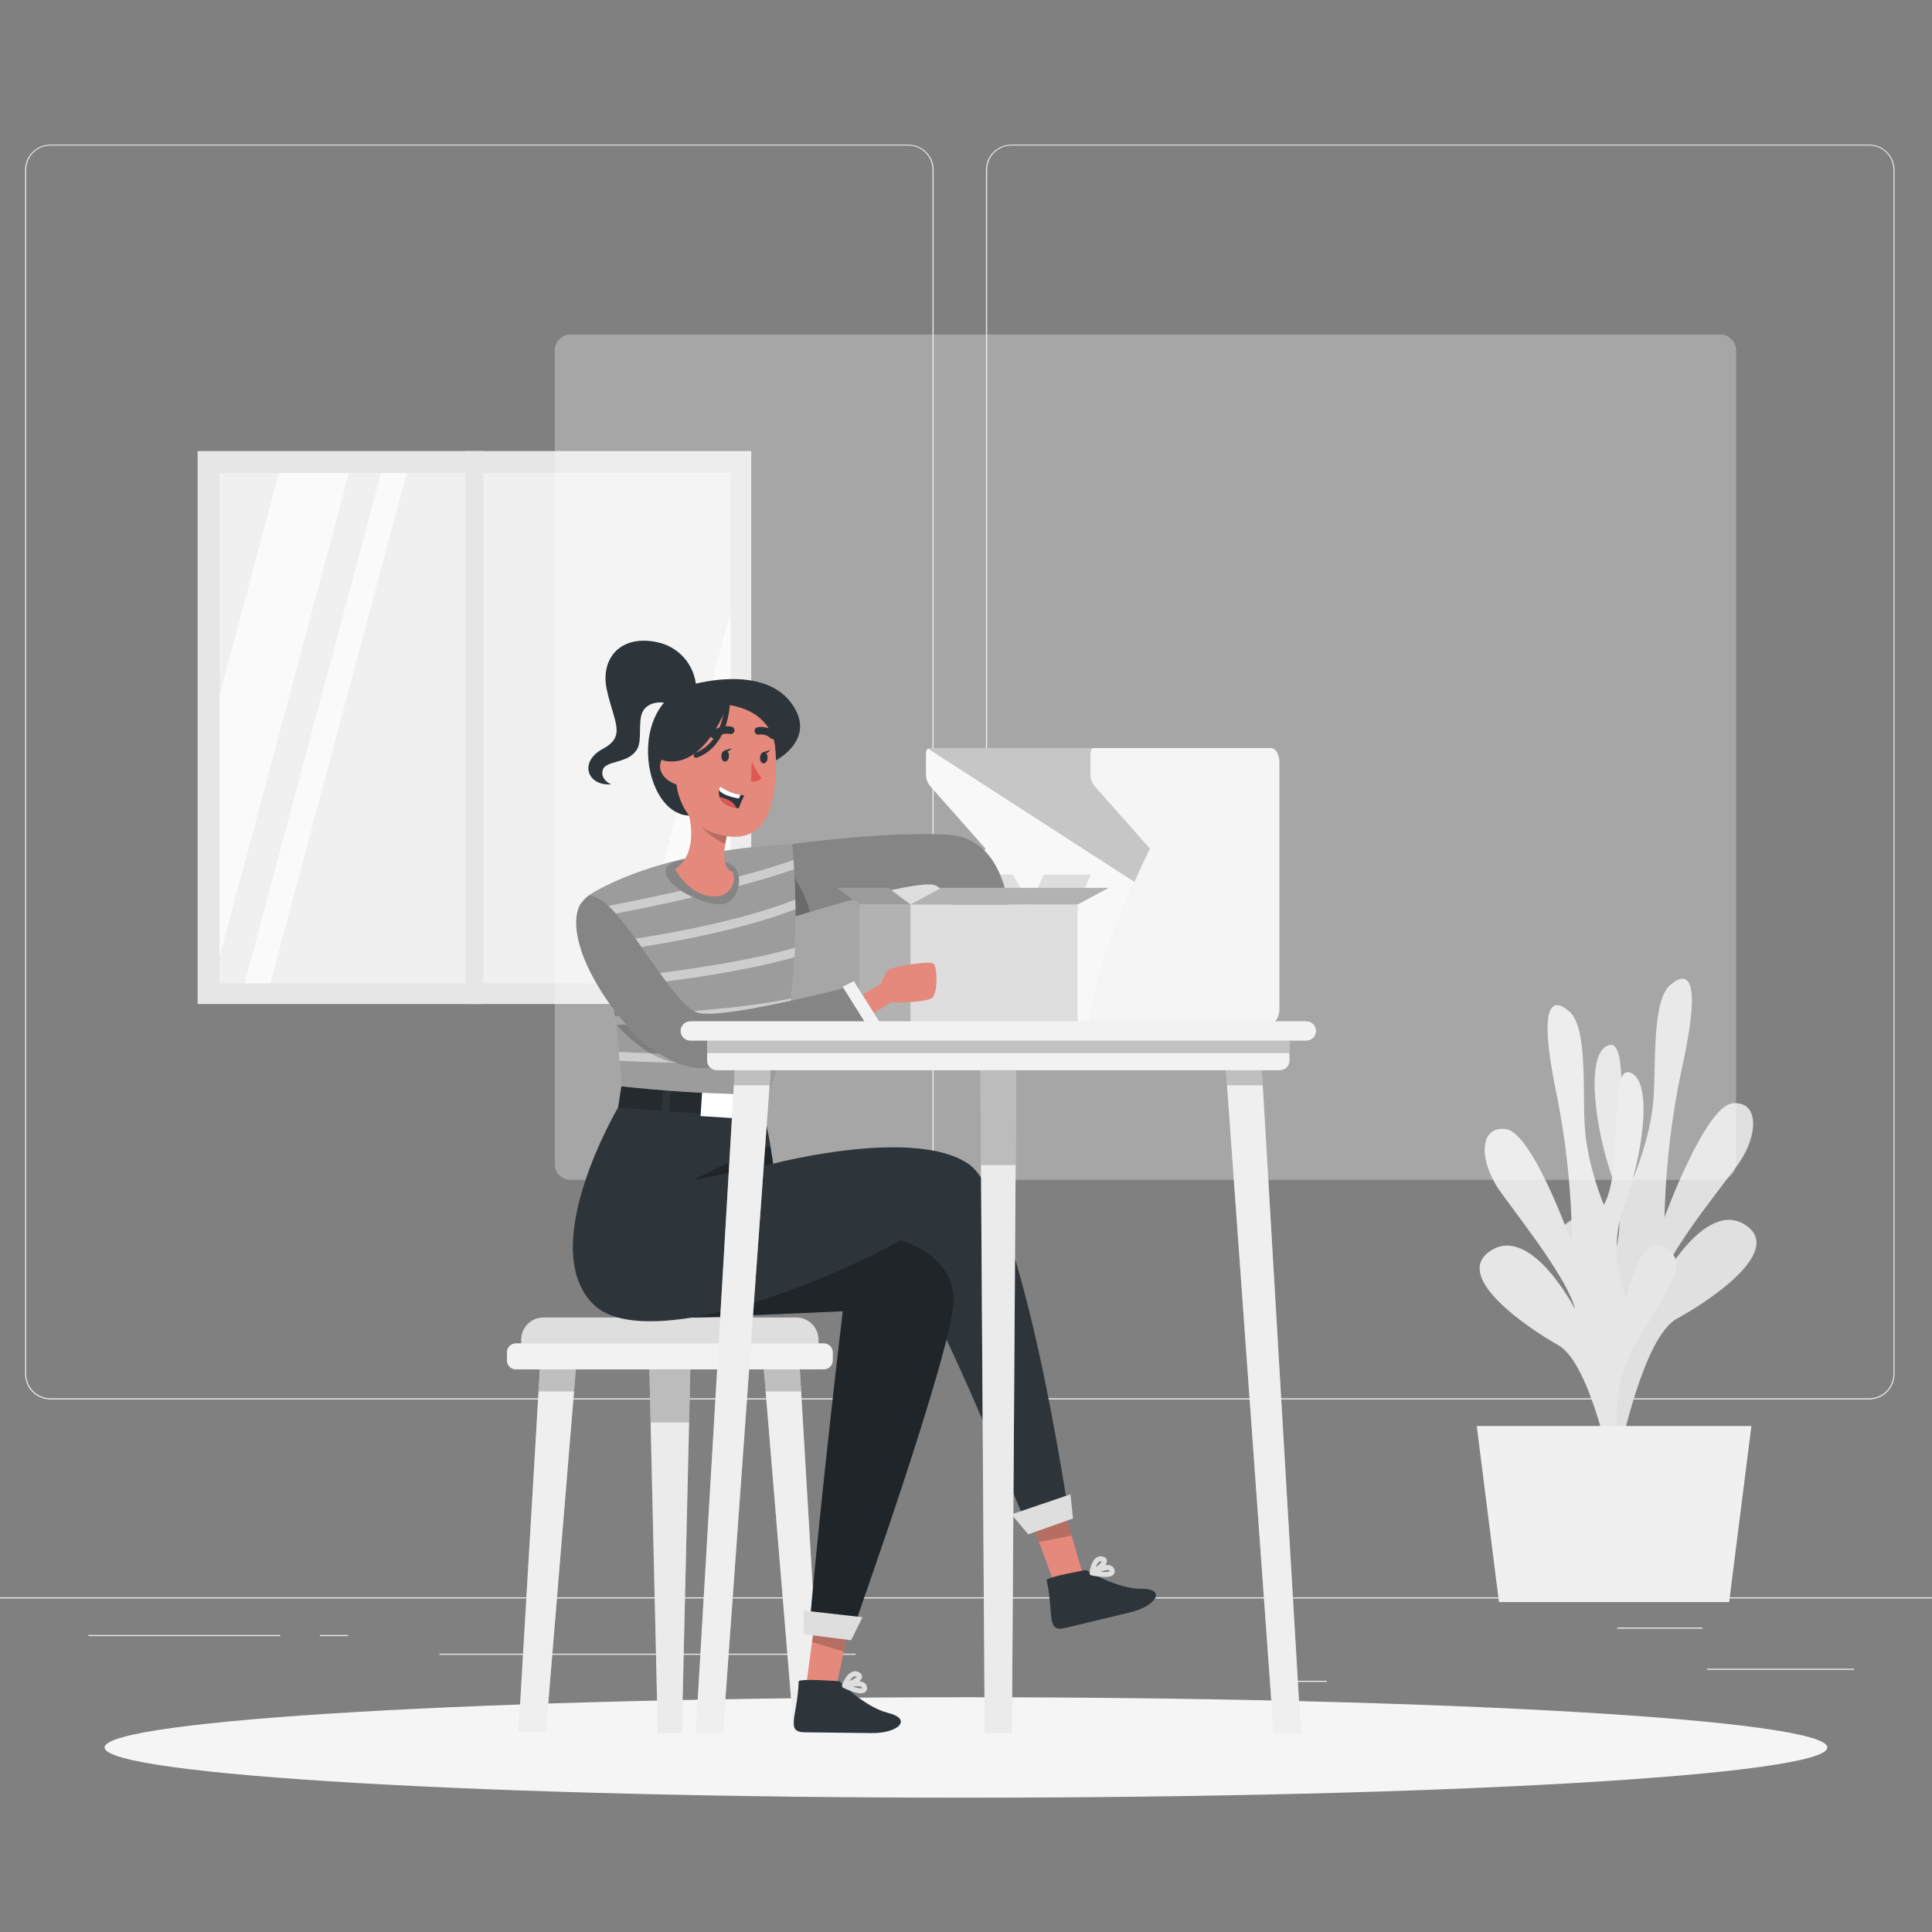 <svg width="187" height="187" viewBox="0 0 187 187" fill="none" xmlns="http://www.w3.org/2000/svg">
<rect x="0" y="0" width="187" height="187" fill="#808080" stroke="none"/>
<g clip-path="url(#clip0_14:1108)">
<path d="M201 154.606H-14V154.713H201V154.606Z" fill="#EBEBEB"/>
<path d="M179.457 161.516H165.215V161.623H179.457V161.516Z" fill="#EBEBEB"/>
<path d="M128.425 162.684H124.688V162.791H128.425V162.684Z" fill="#EBEBEB"/>
<path d="M164.785 157.53H156.534V157.638H164.785V157.53Z" fill="#EBEBEB"/>
<path d="M27.13 158.252H8.558V158.359H27.13V158.252Z" fill="#EBEBEB"/>
<path d="M33.683 158.252H30.961V158.359H33.683V158.252Z" fill="#EBEBEB"/>
<path d="M82.814 160.064H42.532V160.171H82.814V160.064Z" fill="#EBEBEB"/>
<path d="M87.91 135.452H4.881C4.231 135.45 3.607 135.192 3.148 134.732C2.688 134.272 2.43 133.649 2.43 132.999V16.431C2.436 15.785 2.697 15.167 3.155 14.712C3.614 14.257 4.235 14.001 4.881 14H87.91C88.561 14 89.186 14.258 89.646 14.718C90.107 15.178 90.365 15.802 90.365 16.452V132.999C90.365 133.65 90.107 134.273 89.646 134.733C89.186 135.193 88.561 135.452 87.91 135.452ZM4.881 14.086C4.259 14.087 3.663 14.335 3.224 14.774C2.785 15.214 2.538 15.81 2.538 16.431V132.999C2.538 133.621 2.785 134.216 3.224 134.656C3.663 135.096 4.259 135.343 4.881 135.344H87.91C88.532 135.343 89.129 135.096 89.569 134.656C90.009 134.217 90.257 133.621 90.258 132.999V16.431C90.257 15.809 90.009 15.213 89.569 14.774C89.129 14.334 88.532 14.087 87.91 14.086H4.881Z" fill="#EBEBEB"/>
<path d="M180.923 135.452H97.89C97.239 135.45 96.616 135.192 96.155 134.732C95.695 134.272 95.436 133.649 95.435 132.999V16.431C95.442 15.784 95.703 15.167 96.163 14.712C96.623 14.257 97.243 14.001 97.89 14H180.923C181.569 14.002 182.188 14.259 182.646 14.714C183.104 15.169 183.364 15.786 183.37 16.431V132.999C183.37 133.648 183.112 134.271 182.654 134.73C182.195 135.19 181.573 135.449 180.923 135.452ZM97.89 14.086C97.268 14.087 96.671 14.334 96.231 14.774C95.791 15.213 95.544 15.809 95.543 16.431V132.999C95.544 133.621 95.791 134.217 96.231 134.656C96.671 135.096 97.268 135.343 97.89 135.344H180.923C181.546 135.343 182.142 135.096 182.582 134.656C183.022 134.217 183.27 133.621 183.271 132.999V16.431C183.27 15.809 183.022 15.213 182.582 14.774C182.142 14.334 181.546 14.087 180.923 14.086H97.89Z" fill="#EBEBEB"/>
<path d="M72.714 43.659H19.127V97.178H72.714V43.659Z" fill="#E6E6E6"/>
<path d="M70.71 45.78H21.26V95.168H70.71V45.78Z" fill="#F0F0F0"/>
<path d="M33.777 45.78L21.26 92.6V67.253L26.988 45.78H33.777Z" fill="#FAFAFA"/>
<path d="M39.372 45.78L26.171 95.168H23.681L36.882 45.78H39.372Z" fill="#FAFAFA"/>
<path d="M70.71 59.248V84.599L67.906 95.168H61.117L70.71 59.248Z" fill="#FAFAFA"/>
<path d="M46.781 43.659H45.06V97.178H46.781V43.659Z" fill="#E6E6E6"/>
<path d="M155.171 140.013C155.171 140.013 158.473 133.571 154.698 127.189C150.922 120.807 149.83 119.321 152.234 118.016C154.637 116.71 155.747 123.109 155.747 123.109C155.747 123.109 157.776 118.707 156.099 114.09C154.422 109.474 153.373 101.979 155.669 101.176C157.966 100.373 156.099 110.534 158.09 114C158.09 114 159.759 110.135 160.034 106.442C160.309 102.748 159.879 96.835 161.685 95.319C163.491 93.802 164.648 94.85 162.876 103.019C161.81 107.883 161.22 112.84 161.113 117.818C161.113 117.818 165.035 107.107 167.666 106.798C170.298 106.489 170.294 109.955 168.041 112.961C165.787 115.967 161.444 121.357 160.731 124.127C160.731 124.127 165.031 116.066 168.901 118.544C172.771 121.022 165.529 125.879 162.3 127.64C159.071 129.401 156.83 140.425 156.83 140.425L155.171 140.013Z" fill="#E0E0E0"/>
<path d="M157.776 142.662C157.776 142.662 154.56 136.16 158.43 129.843C162.3 123.525 163.405 122.044 161.01 120.704C158.615 119.364 157.432 125.75 157.432 125.75C157.432 125.75 155.463 121.322 157.2 116.731C158.937 112.14 160.085 104.659 157.811 103.826C155.536 102.993 157.247 113.18 155.231 116.615C155.231 116.615 153.614 112.75 153.39 109.035C153.167 105.321 153.67 99.428 151.885 97.891C150.101 96.353 148.927 97.384 150.595 105.57C151.595 110.449 152.118 115.414 152.156 120.395C152.156 120.395 148.381 109.632 145.754 109.285C143.126 108.937 143.083 112.407 145.293 115.443C147.504 118.479 151.778 123.929 152.453 126.712C152.453 126.712 148.26 118.595 144.352 121.013C140.443 123.431 147.624 128.396 150.828 130.199C154.031 132.003 156.125 143.057 156.125 143.057L157.776 142.662Z" fill="#E6E6E6"/>
<path d="M142.937 138.028H169.52L167.365 155.065H145.087L142.937 138.028Z" fill="#F0F0F0"/>
<path opacity="0.3" d="M166.51 32.377H55.226C54.383 32.377 53.699 33.059 53.699 33.901V112.677C53.699 113.519 54.383 114.202 55.226 114.202H166.51C167.353 114.202 168.036 113.519 168.036 112.677V33.901C168.036 33.059 167.353 32.377 166.51 32.377Z" fill="white"/>
<path d="M93.5 174C139.545 174 176.873 171.823 176.873 169.138C176.873 166.454 139.545 164.277 93.5 164.277C47.455 164.277 10.127 166.454 10.127 169.138C10.127 171.823 47.455 174 93.5 174Z" fill="#F5F5F5"/>
<path d="M66.857 130.813L66.702 137.5L65.997 167.747H63.671L62.97 137.5L62.815 130.813H66.857Z" fill="#DEDEDE"/>
<path opacity="0.4" d="M66.857 130.813L66.702 137.5L65.997 167.747H63.671L62.97 137.5L62.815 130.813H66.857Z" fill="white"/>
<path opacity="0.2" d="M66.857 130.813L66.702 137.685H62.97L62.815 130.813H66.857Z" fill="black"/>
<path d="M79.491 167.64L77.341 131.286H73.828L76.838 167.64H79.491Z" fill="#DEDEDE"/>
<path opacity="0.5" d="M76.829 167.64H79.486L77.534 134.55L77.341 131.243H73.828L74.098 134.55L76.829 167.64Z" fill="white"/>
<path opacity="0.2" d="M73.828 131.243L74.098 134.679H77.534L77.341 131.243H73.828Z" fill="black"/>
<path d="M52.835 167.64L55.841 131.286H52.328L50.182 167.64H52.835Z" fill="#DEDEDE"/>
<path opacity="0.5" d="M52.839 167.64L55.57 134.55L55.841 131.243H52.328L52.134 134.55L50.186 167.64H52.839Z" fill="white"/>
<path opacity="0.2" d="M55.841 131.243L55.57 134.679H52.134L52.328 131.243H55.841Z" fill="black"/>
<path d="M52.598 127.519H77.074C77.644 127.519 78.191 127.746 78.594 128.148C78.998 128.551 79.224 129.097 79.224 129.667V132.531H50.448V129.658C50.451 129.09 50.678 128.546 51.081 128.145C51.484 127.744 52.03 127.519 52.598 127.519Z" fill="#DEDEDE"/>
<path d="M79.736 130.032H49.932C49.455 130.032 49.068 130.418 49.068 130.895V131.677C49.068 132.153 49.455 132.54 49.932 132.54H79.736C80.213 132.54 80.6 132.153 80.6 131.677V130.895C80.6 130.418 80.213 130.032 79.736 130.032Z" fill="#DEDEDE"/>
<path opacity="0.6" d="M79.736 130.032H49.932C49.455 130.032 49.068 130.418 49.068 130.895V131.677C49.068 132.153 49.455 132.54 49.932 132.54H79.736C80.213 132.54 80.6 132.153 80.6 131.677V130.895C80.6 130.418 80.213 130.032 79.736 130.032Z" fill="white"/>
<path d="M89.953 72.407H115.684C116.144 72.407 116.514 73.008 116.514 73.751V97.693C116.514 98.432 116.144 99.033 115.684 99.033H89.974C89.781 99.033 89.63 98.763 89.651 98.454C90.082 92.793 95.392 82.134 95.392 82.134L90.013 76.061C89.75 75.722 89.615 75.301 89.63 74.872V72.913C89.63 72.643 89.776 72.407 89.953 72.407Z" fill="#DEDEDE"/>
<path opacity="0.8" d="M89.953 72.407H115.684C116.144 72.407 116.514 73.008 116.514 73.751V97.693C116.514 98.432 116.144 99.033 115.684 99.033H89.974C89.781 99.033 89.63 98.763 89.651 98.454C90.082 92.793 95.392 82.134 95.392 82.134L90.013 76.061C89.75 75.722 89.615 75.301 89.63 74.872V72.913C89.63 72.643 89.776 72.407 89.953 72.407Z" fill="white"/>
<path opacity="0.2" d="M89.737 72.407L118.87 91.217V72.407H89.737Z" fill="black"/>
<path d="M105.871 72.407H122.998C123.458 72.407 123.828 73.008 123.828 73.751V97.693C123.828 98.432 123.458 99.033 122.998 99.033H105.897C105.703 99.033 105.549 98.763 105.574 98.454C106.004 92.793 111.311 82.134 111.311 82.134L105.931 76.061C105.671 75.721 105.536 75.3 105.549 74.872V72.913C105.54 72.643 105.695 72.407 105.871 72.407Z" fill="#DEDEDE"/>
<path opacity="0.7" d="M105.871 72.407H122.998C123.458 72.407 123.828 73.008 123.828 73.751V97.693C123.828 98.432 123.458 99.033 122.998 99.033H105.897C105.703 99.033 105.549 98.763 105.574 98.454C106.004 92.793 111.311 82.134 111.311 82.134L105.931 76.061C105.671 75.721 105.536 75.3 105.549 74.872V72.913C105.54 72.643 105.695 72.407 105.871 72.407Z" fill="white"/>
<path d="M101.025 84.646H105.596L104.306 87.545H99.735L101.025 84.646Z" fill="#DEDEDE"/>
<path d="M98.015 84.646H81.46L83.18 87.545H99.735L98.015 84.646Z" fill="#DEDEDE"/>
<path d="M76.657 81.683C76.657 81.683 86.297 80.395 91.888 80.794C97.478 81.194 97.723 88.726 97.723 88.726L92.963 89.212C92.963 89.212 92.21 86.579 90.597 85.72C88.985 84.861 75.681 89.1 75.681 89.1L76.657 81.683Z" fill="#DEDEDE"/>
<path opacity="0.4" d="M97.723 88.726L92.963 89.212C92.963 89.212 92.21 86.579 90.597 85.72C89.449 85.11 82.376 87.081 78.398 88.267C76.786 88.748 75.681 89.1 75.681 89.1L76.33 84.17L76.657 81.683C76.657 81.683 86.297 80.395 91.888 80.794C97.478 81.194 97.723 88.726 97.723 88.726Z" fill="black"/>
<path d="M104.302 87.545H83.18V98.969H104.302V87.545Z" fill="#DEDEDE"/>
<path opacity="0.2" d="M88.125 87.545H83.18V98.969H88.125V87.545Z" fill="black"/>
<path d="M107.316 85.935H91.135L88.125 87.545H104.306L107.316 85.935Z" fill="#DEDEDE"/>
<path d="M81.03 85.935H85.975L88.125 87.545H83.18L81.03 85.935Z" fill="#DEDEDE"/>
<path opacity="0.2" d="M107.316 85.935H91.135L88.125 87.545H104.306L107.316 85.935Z" fill="black"/>
<path opacity="0.3" d="M81.03 85.935H85.975L88.125 87.545H83.18L81.03 85.935Z" fill="black"/>
<path opacity="0.2" d="M78.398 88.267C76.786 88.748 75.681 89.1 75.681 89.1L76.33 84.17C77.292 85.38 77.996 86.775 78.398 88.267Z" fill="black"/>
<path d="M104.826 152.463L101.997 153.145L100.565 149.246L99.266 145.699L102.487 144.329L103.725 148.632L104.826 152.463Z" fill="#E4897B"/>
<path d="M101.309 152.952C101.244 152.639 105.132 151.964 105.132 151.964C105.132 151.964 108.064 153.79 110.485 153.777C112.906 153.764 111.956 155.443 109.397 156.061L103.068 157.582C101.24 158.02 102.014 156.199 101.309 152.952Z" fill="#2E353A"/>
<path d="M105.699 152.252C105.699 152.252 105.862 150.719 106.654 150.886C107.565 151.075 105.699 152.252 105.699 152.252ZM105.699 152.252C105.699 152.252 107.307 151.342 107.6 151.904C108.047 152.75 105.699 152.252 105.699 152.252Z" stroke="#DEDEDE" stroke-width="0.483" stroke-linecap="round" stroke-linejoin="round"/>
<path opacity="0.2" d="M103.725 148.632L100.565 149.246L99.266 145.699L102.487 144.329L103.725 148.632Z" fill="black"/>
<path d="M80.884 163.607L78.067 162.886L78.609 158.849L79.112 155.147L82.6 155.46L81.692 159.772L80.884 163.607Z" fill="#E4897B"/>
<path d="M77.306 162.752C77.306 162.43 81.254 162.731 81.254 162.731C81.254 162.731 83.649 165.222 85.984 165.802C88.319 166.381 86.998 167.777 84.367 167.747L77.861 167.67C76.003 167.644 77.19 166.068 77.306 162.752Z" fill="#2E353A"/>
<path d="M81.735 163.152C81.735 163.152 82.268 161.705 82.995 162.057C83.855 162.465 81.735 163.152 81.735 163.152ZM81.735 163.152C81.735 163.152 83.515 162.662 83.666 163.276C83.889 164.208 81.735 163.152 81.735 163.152Z" stroke="#DEDEDE" stroke-width="0.483" stroke-linecap="round" stroke-linejoin="round"/>
<path opacity="0.2" d="M81.671 159.862L78.592 158.926L79.104 155.185L82.591 155.477L81.671 159.862Z" fill="black"/>
<path d="M103.442 146.57L99.52 148.026C99.52 148.026 89.058 121.902 86.908 121.829C84.758 121.756 62.867 131.771 57.38 126.197C51.893 120.622 59.827 107.193 59.827 107.193C59.827 107.193 73.023 105.312 74.017 108.288C74.261 109.165 74.448 110.058 74.576 110.959C74.726 111.87 74.829 112.634 74.829 112.634C75.259 112.531 88.486 109.117 93.706 112.634C99.017 116.212 103.442 146.57 103.442 146.57Z" fill="#2E353A"/>
<path d="M60.145 105.149L59.827 107.202L74.017 108.292L74.391 105.87L60.145 105.149Z" fill="#2E353A"/>
<path opacity="0.2" d="M60.145 105.149L59.827 107.202L74.017 108.292L74.391 105.87L60.145 105.149Z" fill="black"/>
<path d="M64.987 105.013L64.286 104.941L63.918 108.508L64.62 108.58L64.987 105.013Z" fill="#2E353A"/>
<path d="M71.066 105.872L67.959 105.672L67.808 108.025L70.914 108.225L71.066 105.872Z" fill="white"/>
<path d="M73.708 105.394L73.007 105.322L72.64 108.889L73.341 108.961L73.708 105.394Z" fill="#2E353A"/>
<path d="M97.899 146.579L103.614 144.638L103.854 146.978L99.524 148.507L97.899 146.579Z" fill="#DEDEDE"/>
<path d="M66.84 127.541C66.84 127.541 67.734 127.541 81.576 126.914C81.576 126.914 79.508 144.2 78.377 157.139L82.518 157.844C82.518 157.844 92.408 130.135 92.3 125.733C92.193 121.331 87.14 120.042 87.14 120.042C87.14 120.042 77.298 125.733 66.84 127.541Z" fill="#2E353A"/>
<path opacity="0.3" d="M66.84 127.541C66.84 127.541 67.734 127.541 81.576 126.914C81.576 126.914 79.508 144.2 78.377 157.139L82.518 157.844C82.518 157.844 92.408 130.135 92.3 125.733C92.193 121.331 87.14 120.042 87.14 120.042C87.14 120.042 77.298 125.733 66.84 127.541Z" fill="black"/>
<path d="M77.792 155.885L83.481 156.53L82.38 158.758L77.775 158.17L77.792 155.885Z" fill="#DEDEDE"/>
<path opacity="0.3" d="M74.829 112.639L67.089 114.245C67.089 114.245 71.355 111.891 74.554 110.964C74.726 111.874 74.829 112.639 74.829 112.639Z" fill="black"/>
<path d="M60.145 105.149C60.145 105.149 59.53 93.021 56.95 86.691C56.95 86.691 62.936 82.396 76.657 81.683C76.657 81.683 78.291 95.954 74.395 105.87C74.395 105.87 69.145 106.115 60.145 105.149Z" fill="#DEDEDE"/>
<path opacity="0.3" d="M60.145 105.149C60.145 105.149 59.53 93.021 56.95 86.691C56.95 86.691 62.936 82.396 76.657 81.683C76.657 81.683 78.291 95.954 74.395 105.87C74.395 105.87 69.145 106.115 60.145 105.149Z" fill="black"/>
<g opacity="0.7">
<path opacity="0.7" d="M76.794 83.242C71.204 85.213 62.682 86.974 57.414 87.966C57.505 88.237 57.591 88.516 57.672 88.795C62.897 87.824 71.222 86.111 76.855 84.139C76.838 83.805 76.816 83.508 76.794 83.242Z" fill="white"/>
<path opacity="0.7" d="M76.979 87.069C71.097 89.396 62.716 90.736 58.33 91.316C58.395 91.599 58.459 91.883 58.52 92.175C62.884 91.604 71.037 90.302 77.01 88C76.988 87.674 76.984 87.369 76.979 87.069Z" fill="white"/>
<path opacity="0.7" d="M76.941 91.732C71.088 93.39 63.116 94.309 58.993 94.739C59.04 95.026 59.087 95.31 59.13 95.598C63.232 95.203 70.998 94.309 76.898 92.656C76.915 92.321 76.928 92.016 76.941 91.732Z" fill="white"/>
<path opacity="0.7" d="M76.558 96.633C71.927 97.659 63.692 98.14 59.517 98.35C59.552 98.642 59.586 98.926 59.62 99.209C63.744 99.029 71.66 98.565 76.442 97.556C76.485 97.241 76.524 96.933 76.558 96.633Z" fill="white"/>
<path opacity="0.7" d="M75.44 102.593C75.522 102.297 75.595 102.005 75.664 101.704C70.439 102.224 63.434 101.992 59.883 101.816C59.913 102.121 59.939 102.413 59.96 102.675C61.899 102.774 64.793 102.881 67.872 102.881C70.422 102.898 73.092 102.817 75.44 102.593Z" fill="white"/>
</g>
<path d="M64.454 84.058C63.998 85.535 67.528 87.438 69.575 87.545C71.622 87.653 72.004 84.612 70.998 83.813C69.528 82.641 64.797 82.928 64.454 84.058Z" fill="#DEDEDE"/>
<path opacity="0.4" d="M64.454 84.058C63.998 85.535 67.528 87.438 69.575 87.545C71.622 87.653 72.004 84.612 70.998 83.813C69.528 82.641 64.797 82.928 64.454 84.058Z" fill="black"/>
<path d="M75.105 73.596C75.105 73.596 77.199 65.63 68.607 66.025C60.016 66.42 61.951 79.729 67.27 78.909C72.589 78.088 75.105 73.596 75.105 73.596Z" fill="#2E353A"/>
<path d="M69.54 86.742C66.874 87.069 65.339 84.131 65.339 84.131C67.855 82.413 66.586 78.548 66.586 78.548L70.628 79.965C70.442 80.526 70.299 81.1 70.198 81.683C69.768 84.204 70.912 84.401 70.912 84.401C71.009 84.644 71.05 84.906 71.03 85.167C71.011 85.428 70.932 85.681 70.799 85.907C70.667 86.133 70.485 86.325 70.267 86.47C70.049 86.615 69.8 86.708 69.54 86.742Z" fill="#E4897B"/>
<path opacity="0.2" d="M70.628 79.961C70.442 80.522 70.299 81.096 70.198 81.679C68.263 80.906 66.591 78.539 66.591 78.539L70.628 79.961Z" fill="black"/>
<path d="M70.499 67.94C74.154 68.254 75.16 70.311 75.105 74.09C75.036 78.814 73.703 82.065 69.222 80.669C63.138 78.775 64.436 67.421 70.499 67.94Z" fill="#E4897B"/>
<path d="M72.761 73.695C73.005 74.265 73.318 74.803 73.694 75.297C73.574 75.438 73.418 75.543 73.242 75.601C73.066 75.66 72.877 75.669 72.697 75.628L72.761 73.695Z" fill="#DE5753"/>
<path d="M70.551 73.193C70.551 73.493 70.353 73.73 70.155 73.717C69.957 73.704 69.807 73.45 69.824 73.15C69.841 72.849 70.022 72.617 70.224 72.63C70.426 72.643 70.568 72.896 70.551 73.193Z" fill="#2E353A"/>
<path d="M70.138 72.639L70.809 72.424C70.809 72.424 70.448 72.953 70.138 72.639Z" fill="#2E353A"/>
<path d="M74.292 73.364C74.292 73.665 74.094 73.897 73.896 73.884C73.698 73.871 73.548 73.622 73.565 73.322C73.582 73.021 73.763 72.785 73.961 72.797C74.159 72.81 74.309 73.064 74.292 73.364Z" fill="#2E353A"/>
<path d="M73.879 72.806L74.55 72.591C74.55 72.591 74.189 73.124 73.879 72.806Z" fill="#2E353A"/>
<path d="M70.731 70.689C70.445 70.631 70.149 70.64 69.867 70.714C69.584 70.789 69.322 70.927 69.102 71.119" stroke="#2E353A" stroke-width="0.725" stroke-linecap="round" stroke-linejoin="round"/>
<path d="M73.397 70.745C73.653 70.704 73.915 70.722 74.163 70.796C74.411 70.87 74.638 71 74.829 71.175" stroke="#2E353A" stroke-width="0.725" stroke-linecap="round" stroke-linejoin="round"/>
<path d="M72.039 77.006C71.831 77.404 71.653 77.816 71.505 78.239L71.269 78.196C70.216 77.998 69.794 77.556 69.644 77.131C69.574 76.92 69.558 76.696 69.596 76.478C69.61 76.353 69.644 76.231 69.695 76.117C70.291 76.529 70.968 76.808 71.682 76.933C71.897 76.985 72.039 77.006 72.039 77.006Z" fill="#2E353A"/>
<path d="M71.682 76.933L71.514 77.294C70.521 77.105 69.85 76.839 69.596 76.478C69.61 76.353 69.644 76.231 69.695 76.117C70.291 76.529 70.968 76.808 71.682 76.933Z" fill="white"/>
<path d="M71.269 78.196C70.216 77.998 69.794 77.556 69.644 77.131C70.043 77.213 70.424 77.366 70.77 77.582C70.997 77.729 71.171 77.944 71.269 78.196Z" fill="#DE5753"/>
<path d="M65.98 73.747C65.98 73.747 67.945 70.895 67.885 68.563C67.885 68.563 75.376 66.231 75.105 73.596C75.105 73.596 76.369 67.154 70.104 66.459C63.839 65.763 63.078 74.949 66.083 77.96C66.083 77.96 64.763 75.529 65.98 73.747Z" fill="#2E353A"/>
<path d="M66.509 74.554C66.509 74.129 66.341 73.721 66.041 73.42C65.742 73.118 65.335 72.947 64.909 72.944C63.77 72.969 63.03 75.245 65.795 76.044C66.195 76.173 66.457 75.799 66.509 74.554Z" fill="#E4897B"/>
<path d="M67.377 66.424C67.299 65.412 66.897 64.452 66.229 63.686C65.561 62.92 64.664 62.389 63.671 62.173C60.123 61.37 58.055 63.676 58.739 66.789C59.422 69.903 60.648 71.251 58.343 72.484C56.038 73.717 56.791 76.079 59.156 75.92C59.156 75.92 58.068 75.49 58.343 74.524C58.618 73.558 60.85 73.966 61.68 72.488C62.162 71.629 61.753 69.912 62.162 68.975C62.622 67.91 64.122 67.833 64.638 68.151L67.377 66.424Z" fill="#2E353A"/>
<path d="M70.4 68.211C70.4 68.211 68.414 74.086 64.638 73.687C60.863 73.287 67.352 66.184 67.352 66.184C67.352 66.184 73.729 64.389 76.493 67.923C79.258 71.458 75.105 73.596 75.105 73.596C75.105 73.596 75.737 68.971 70.4 68.211Z" fill="#2E353A"/>
<path d="M70.4 67.781C70.4 67.781 70.495 71.917 67.39 73.098" stroke="#2E353A" stroke-width="0.5" stroke-linecap="round" stroke-linejoin="round"/>
<path opacity="0.2" d="M65.339 102.817C63.869 102.77 61.323 101.099 59.612 99.123C59.349 96.843 58.962 94.198 58.421 91.715C60.218 93.622 68.246 102.898 65.339 102.817Z" fill="black"/>
<path d="M82.355 96.886L85.253 95.254C85.253 95.254 85.631 94.06 86.143 93.802C86.654 93.545 90.013 92.944 90.37 93.287C90.727 93.631 90.8 96.268 90.163 96.637C89.527 97.006 86.543 97.092 86.259 96.989L83.275 98.913L82.355 96.886Z" fill="#E4897B"/>
<path d="M84.685 99.355C84.354 99.476 73.643 103.319 68.246 103.427C62.764 103.538 57.629 96.049 56.314 92.162C55.501 89.766 55.733 88.37 56.133 87.588C56.303 87.212 56.587 86.9 56.946 86.695C59.848 86.368 64.944 97.573 67.734 98.071C70.525 98.57 82.23 95.495 82.23 95.495L84.685 99.355Z" fill="#DEDEDE"/>
<path opacity="0.4" d="M84.685 99.355C84.354 99.476 73.643 103.319 68.246 103.427C62.764 103.538 57.629 96.049 56.314 92.162C55.501 89.766 55.733 88.37 56.133 87.588C56.367 87.259 56.64 86.959 56.946 86.695C59.848 86.368 64.944 97.573 67.734 98.071C70.525 98.57 82.23 95.495 82.23 95.495L84.685 99.355Z" fill="black"/>
<path d="M81.567 95.507L84.418 100.055L85.33 99.248L82.642 94.975L81.567 95.507Z" fill="#DEDEDE"/>
<path opacity="0.6" d="M81.567 95.507L84.418 100.055L85.33 99.248L82.642 94.975L81.567 95.507Z" fill="white"/>
<path d="M97.942 167.747H95.31L94.88 101.932H98.376L97.942 167.747Z" fill="#DEDEDE"/>
<path opacity="0.4" d="M98.376 102.039L98.307 112.66L97.946 167.747H95.31L94.949 112.66L94.88 102.039H98.376Z" fill="white"/>
<path opacity="0.2" d="M98.376 102.039L98.307 112.776H94.949L94.88 102.039H98.376Z" fill="black"/>
<path d="M125.913 167.747H123.278L118.543 101.932H122.039L125.913 167.747Z" fill="#DEDEDE"/>
<path opacity="0.5" d="M125.913 167.747H123.278L118.775 105.205L118.543 102.039H122.039L122.228 105.205L125.913 167.747Z" fill="white"/>
<path opacity="0.2" d="M122.228 105.046H118.775L118.543 102.039H122.039L122.228 105.046Z" fill="black"/>
<path d="M69.975 167.747H67.343L71.213 101.932H74.709L69.975 167.747Z" fill="#DEDEDE"/>
<path opacity="0.5" d="M74.709 102.039L74.477 105.205L69.975 167.747H67.343L71.024 105.205L71.213 102.039H74.709Z" fill="white"/>
<path opacity="0.2" d="M71.213 102.039H74.709L74.477 105.046H71.024L71.213 102.039Z" fill="black"/>
<path d="M68.444 100.287H124.808V102.654C124.808 102.9 124.71 103.136 124.536 103.31C124.362 103.483 124.126 103.581 123.879 103.581H69.373C69.126 103.581 68.89 103.483 68.716 103.31C68.542 103.136 68.444 102.9 68.444 102.654V100.287Z" fill="#DEDEDE"/>
<path opacity="0.6" d="M68.444 100.287H124.808V102.654C124.808 102.9 124.71 103.136 124.536 103.31C124.362 103.483 124.126 103.581 123.879 103.581H69.373C69.126 103.581 68.89 103.483 68.716 103.31C68.542 103.136 68.444 102.9 68.444 102.654V100.287Z" fill="white"/>
<path opacity="0.2" d="M124.808 100.287H68.444V101.936H124.808V100.287Z" fill="black"/>
<path d="M126.442 100.717H66.81C66.563 100.716 66.327 100.617 66.153 100.442C65.979 100.268 65.881 100.031 65.881 99.785C65.881 99.539 65.979 99.303 66.153 99.129C66.327 98.955 66.564 98.857 66.81 98.857H126.442C126.689 98.857 126.925 98.955 127.099 99.129C127.273 99.303 127.371 99.539 127.371 99.785C127.371 100.031 127.273 100.268 127.099 100.442C126.925 100.617 126.689 100.716 126.442 100.717Z" fill="#DEDEDE"/>
<path opacity="0.6" d="M126.442 100.717H66.81C66.563 100.716 66.327 100.617 66.153 100.442C65.979 100.268 65.881 100.031 65.881 99.785C65.881 99.539 65.979 99.303 66.153 99.129C66.327 98.955 66.564 98.857 66.81 98.857H126.442C126.689 98.857 126.925 98.955 127.099 99.129C127.273 99.303 127.371 99.539 127.371 99.785C127.371 100.031 127.273 100.268 127.099 100.442C126.925 100.617 126.689 100.716 126.442 100.717Z" fill="white"/>
</g>
<defs>
<clipPath id="clip0_14:1108">
<rect width="187" height="187" fill="white"/>
</clipPath>
</defs>
</svg>
